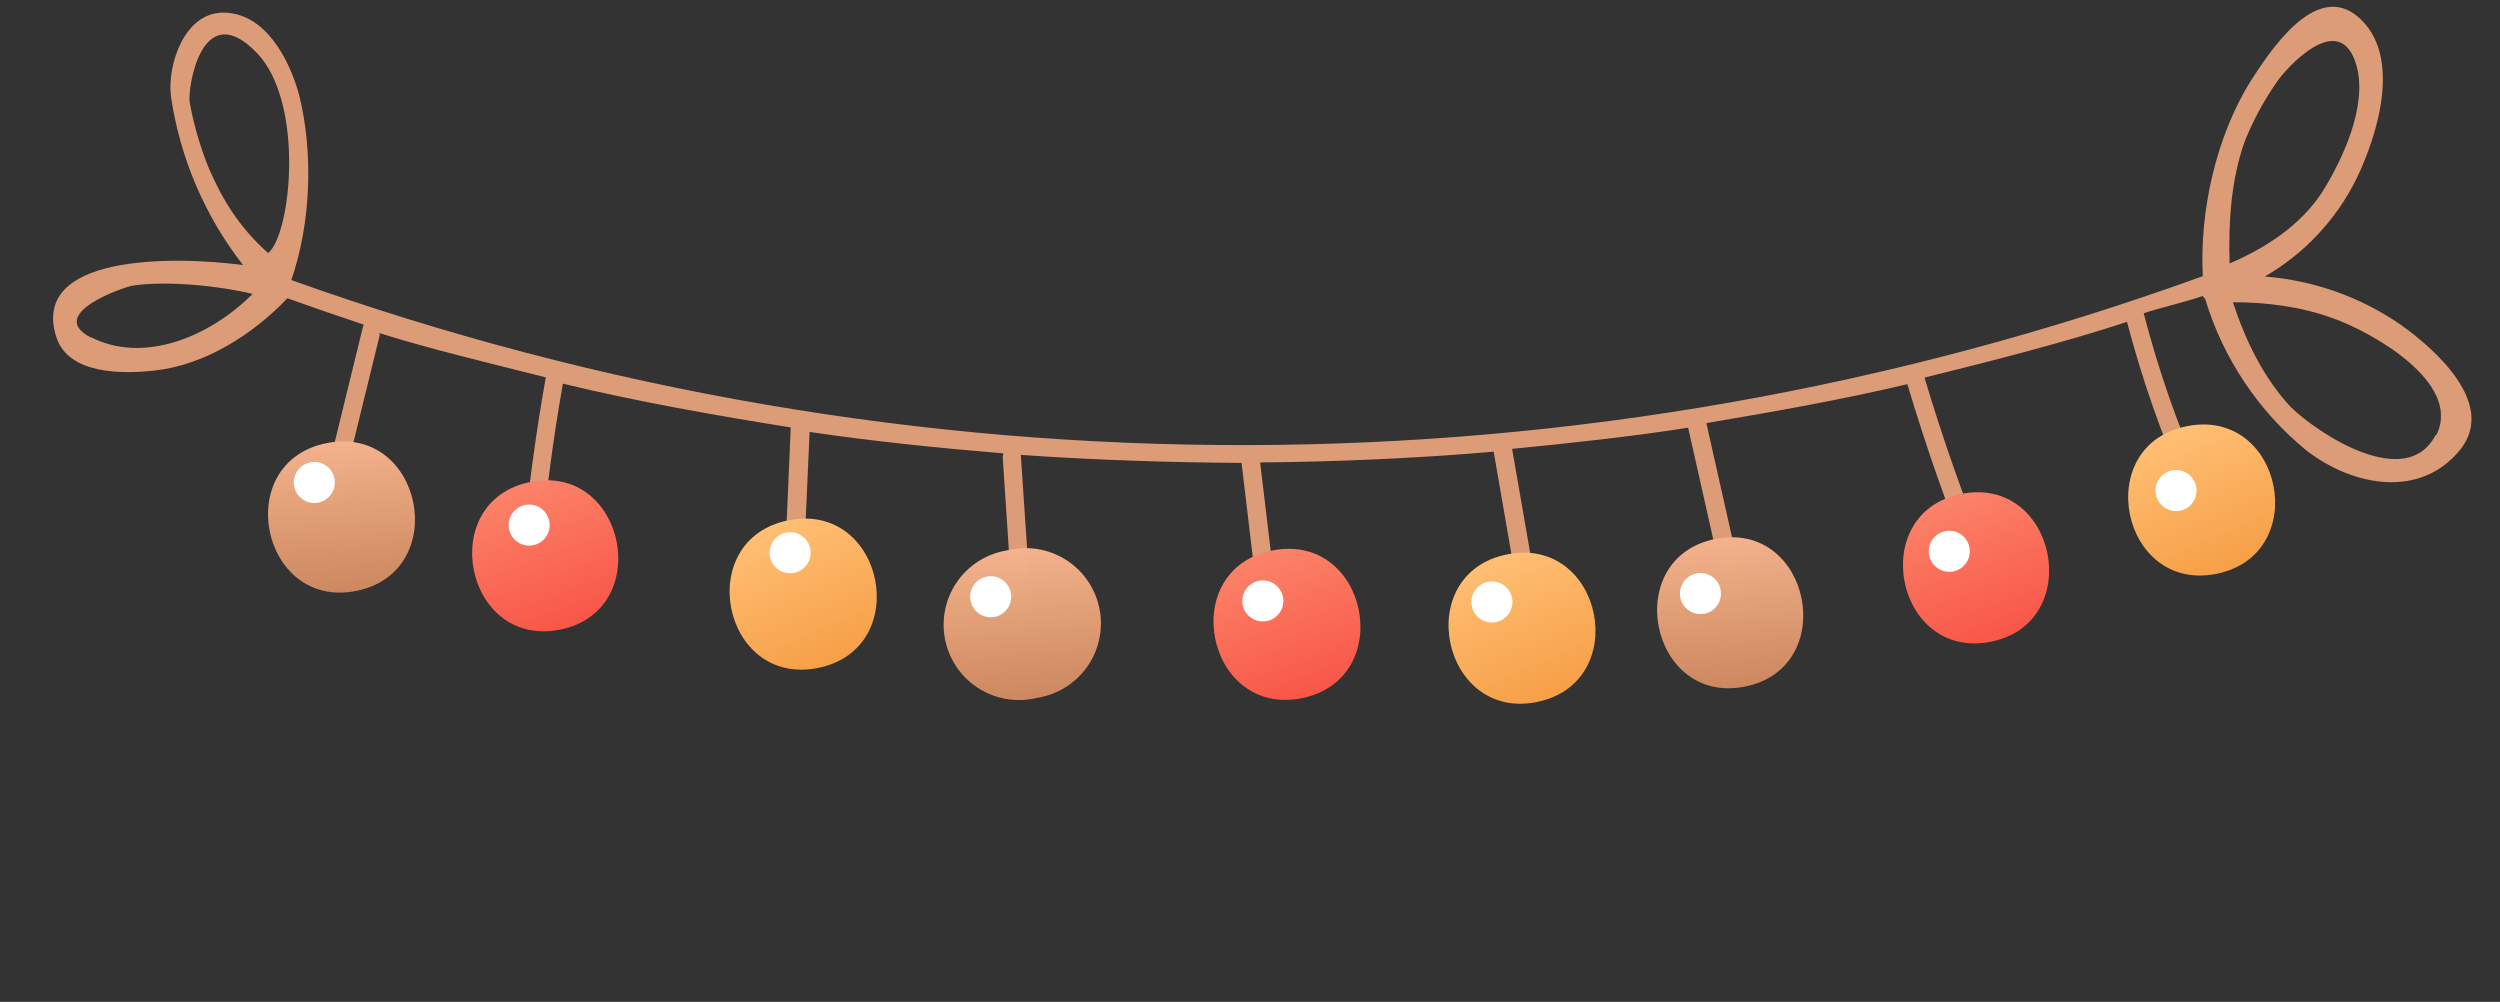 <svg width="267" height="107" viewBox="0 0 267 107" fill="none" xmlns="http://www.w3.org/2000/svg">
<rect x="0" y="0" width="267" height="107" fill="#333333" stroke="none"/>
<path d="M256.397 34.682C252.099 31.713 247.091 29.937 241.883 29.534C246.106 27.094 249.511 23.459 251.672 19.087C253.966 14.327 256.545 5.951 251.916 1.866C247.287 -2.218 242.265 5.731 240.321 8.733C236.669 14.654 234.903 22.545 235.258 29.493C169.335 53.407 97.132 53.555 31.113 29.91C33.202 23.872 33.493 16.358 31.95 10.157C30.916 6.332 28.331 1.355 23.843 1.349C19.673 1.341 17.84 6.968 18.257 10.292C19.22 16.863 21.873 23.071 25.958 28.307C18.306 27.302 3.244 27.207 6.004 35.968C7.286 40.048 13.167 39.944 16.47 39.577C21.863 39.007 27.02 35.717 30.694 31.853C33.423 32.832 36.145 33.772 38.859 34.672C38.829 34.721 38.804 34.772 38.783 34.825L34.527 52.219C34.083 54.041 35.846 55.013 36.29 53.191L40.558 35.779C40.551 35.709 40.538 35.641 40.517 35.574C46.065 37.316 52.669 38.88 58.291 40.303C57.251 46.148 56.453 52.03 55.895 57.951C55.939 58.293 56.099 58.609 56.349 58.845C56.599 59.082 56.924 59.225 57.267 59.25C57.611 59.275 56.952 59.18 57.233 58.982C57.515 58.784 57.719 58.495 57.812 58.163C58.344 52.419 59.112 46.69 60.116 40.974C67.83 42.849 76.608 44.406 84.449 45.647C84.212 51.241 83.971 56.866 83.725 62.522C83.701 62.92 83.837 63.311 84.102 63.609C84.366 63.908 84.738 64.089 85.136 64.113C85.534 64.136 85.926 64.001 86.224 63.736C86.522 63.472 85.703 63.099 85.727 62.701C85.968 57.178 86.214 51.653 86.465 46.128C92.998 47.111 100.563 47.876 107.161 48.42C107.116 48.588 107.095 48.761 107.096 48.935C107.477 54.629 107.854 60.329 108.227 66.035C108.357 67.911 110.219 67.312 110.154 65.454C109.777 59.83 109.4 54.206 109.023 48.582C116.541 49.116 125.066 49.401 132.597 49.436C133.225 54.665 133.827 59.839 134.464 65.112C134.687 66.999 136.552 66.415 136.391 64.531C135.786 59.494 135.192 54.441 134.584 49.39C142.572 49.324 151.552 48.941 159.525 48.239C160.524 54.033 161.528 59.827 162.536 65.619C162.613 66.007 162.842 66.349 163.17 66.568C163.499 66.788 163.902 66.869 164.29 66.791C164.678 66.714 165.02 66.486 165.24 66.157C165.46 65.828 164.54 65.426 164.463 65.037C163.467 59.334 162.488 53.642 161.492 47.938C167.461 47.361 174.395 46.608 180.295 45.679C181.689 51.932 183.095 58.188 184.511 64.448C184.588 64.835 184.816 65.177 185.145 65.397C185.474 65.617 185.876 65.697 186.265 65.62C186.653 65.543 186.994 65.315 187.214 64.986C187.434 64.657 186.514 64.254 186.437 63.866C185.027 57.636 183.628 51.409 182.239 45.185C189.108 44.034 196.931 42.648 203.707 41.028C205.661 47.596 207.923 54.057 210.494 60.411C211.191 62.158 212.802 60.834 212.108 59.101C209.627 52.942 207.436 46.684 205.535 40.329C212.483 38.604 220.359 36.619 227.163 34.375C228.762 40.466 230.841 46.42 233.378 52.184C234.145 53.902 235.76 52.592 234.993 50.873C232.511 45.24 230.489 39.416 228.947 33.457C230.715 32.862 233.491 32.236 235.254 31.612C235.331 31.729 235.419 31.839 235.516 31.94C237.435 38.288 241.202 43.921 246.336 48.119C251.276 51.929 258.471 53.313 262.758 48.02C266.691 43.086 259.975 37.226 256.397 34.682ZM20.261 10.942C20 9.625 21.466 -0.5 27.412 5.63C32.557 10.935 31.113 25 28.64 27.029C25.503 24.25 23.715 21.218 22.318 18.002C21.39 15.726 20.701 13.36 20.261 10.942ZM9.716 36.051C4.839 33.552 13.181 30.668 14.182 30.5C17.808 29.961 23.42 30.52 26.981 31.389C22.318 36.051 15.28 38.87 9.707 36.007L9.716 36.051ZM243.182 8.733C243.915 7.599 249.886 0.693 251.672 7C252.88 11.323 250.184 17.045 247.991 20.553C245.651 24.091 242.021 26.465 238.122 28.137C237.985 23.804 238.272 19.13 239.754 15.057C240.652 12.825 241.802 10.703 243.182 8.733ZM260.133 46.442C256.995 52.541 247.584 46.315 244.682 43.5C241.737 40.352 239.823 36.375 238.474 32.28C242.083 32.272 245.795 32.756 249.182 34C253.139 35.389 263.051 40.843 260.189 46.492L260.133 46.442Z" fill="#DC9C77"/>
<path opacity="0.998" d="M38.029 63.113C48.272 61.078 45.136 45.289 34.893 47.324C24.65 49.359 27.86 65.133 38.029 63.113Z" fill="url(#paint0_linear)"/>
<path d="M59.795 67.246C69.965 65.225 66.831 49.451 56.661 51.472C46.492 53.492 49.625 69.266 59.795 67.246Z" fill="url(#paint1_linear)"/>
<path d="M87.348 71.339C97.591 69.304 94.457 53.53 84.214 55.565C73.971 57.6 77.105 73.374 87.348 71.339Z" fill="url(#paint2_linear)"/>
<path opacity="0.998" d="M110.387 74.61L111.104 74.468C113.196 74.052 115.037 72.823 116.222 71.05C117.407 69.277 117.84 67.106 117.424 65.014C117.009 62.922 115.779 61.081 114.006 59.896C112.233 58.711 110.062 58.278 107.97 58.694L107.253 58.836C105.161 59.252 103.32 60.481 102.135 62.254C100.95 64.027 100.518 66.199 100.933 68.29C101.349 70.382 102.578 72.223 104.351 73.408C106.124 74.594 108.295 75.026 110.387 74.61Z" fill="url(#paint3_linear)"/>
<path d="M164.107 74.981C174.35 72.946 171.216 57.172 160.973 59.206C150.73 61.241 153.937 77.001 164.107 74.981Z" fill="url(#paint4_linear)"/>
<path opacity="0.998" d="M186.351 73.329C196.521 71.309 193.387 55.535 183.217 57.556C173.048 59.576 176.181 75.35 186.351 73.329Z" fill="url(#paint5_linear)"/>
<path d="M212.61 68.539C222.78 66.518 219.643 50.73 209.474 52.75C199.304 54.77 202.441 70.559 212.61 68.539Z" fill="url(#paint6_linear)"/>
<path d="M236.693 61.29C246.936 59.255 243.802 43.481 233.559 45.516C223.316 47.551 226.523 63.31 236.693 61.29Z" fill="url(#paint7_linear)"/>
<path d="M232.828 54.544C233.398 54.431 233.901 54.095 234.224 53.612C234.547 53.128 234.665 52.536 234.552 51.966C234.438 51.395 234.103 50.893 233.619 50.57C233.136 50.247 232.544 50.129 231.973 50.242C231.403 50.355 230.901 50.691 230.577 51.174C230.254 51.658 230.136 52.25 230.25 52.82C230.363 53.391 230.698 53.893 231.182 54.216C231.665 54.539 232.257 54.657 232.828 54.544Z" fill="white"/>
<path d="M208.609 61.029C209.179 60.916 209.681 60.58 210.005 60.097C210.328 59.613 210.446 59.021 210.332 58.45C210.219 57.88 209.884 57.378 209.4 57.055C208.917 56.731 208.325 56.614 207.754 56.727C207.184 56.84 206.681 57.175 206.358 57.659C206.035 58.142 205.917 58.735 206.03 59.305C206.144 59.876 206.479 60.378 206.963 60.701C207.446 61.024 208.038 61.142 208.609 61.029Z" fill="white"/>
<path d="M182.037 65.547C182.607 65.434 183.109 65.099 183.432 64.615C183.756 64.132 183.874 63.539 183.76 62.969C183.647 62.398 183.312 61.896 182.828 61.573C182.345 61.25 181.752 61.132 181.182 61.245C180.612 61.359 180.109 61.694 179.786 62.178C179.463 62.661 179.345 63.253 179.458 63.824C179.572 64.394 179.907 64.896 180.391 65.219C180.874 65.543 181.466 65.661 182.037 65.547Z" fill="white"/>
<path d="M159.764 66.443C160.335 66.33 160.837 65.995 161.16 65.511C161.484 65.028 161.601 64.436 161.488 63.865C161.375 63.294 161.039 62.792 160.556 62.469C160.072 62.146 159.48 62.028 158.91 62.141C158.339 62.255 157.837 62.59 157.514 63.074C157.191 63.557 157.073 64.149 157.186 64.72C157.299 65.29 157.635 65.792 158.118 66.115C158.602 66.439 159.194 66.557 159.764 66.443Z" fill="white"/>
<path d="M139.004 74.568C149.247 72.533 146.113 56.759 135.871 58.794C125.628 60.829 128.835 76.588 139.004 74.568Z" fill="url(#paint8_linear)"/>
<path d="M135.299 66.33C135.87 66.217 136.372 65.881 136.695 65.398C137.018 64.914 137.136 64.322 137.023 63.752C136.909 63.181 136.574 62.679 136.091 62.356C135.607 62.033 135.015 61.915 134.444 62.028C133.874 62.141 133.372 62.477 133.049 62.96C132.725 63.444 132.607 64.036 132.721 64.606C132.834 65.177 133.169 65.679 133.653 66.002C134.137 66.326 134.729 66.443 135.299 66.33Z" fill="white"/>
<path d="M106.235 65.883C106.805 65.77 107.307 65.435 107.631 64.951C107.954 64.468 108.072 63.875 107.959 63.305C107.845 62.734 107.51 62.232 107.026 61.909C106.543 61.586 105.951 61.468 105.38 61.581C104.81 61.695 104.308 62.03 103.984 62.514C103.661 62.997 103.543 63.589 103.657 64.16C103.77 64.73 104.105 65.232 104.589 65.555C105.072 65.879 105.664 65.997 106.235 65.883Z" fill="white"/>
<path d="M84.813 61.181C85.383 61.067 85.885 60.732 86.208 60.248C86.532 59.765 86.65 59.173 86.536 58.602C86.423 58.032 86.088 57.529 85.604 57.206C85.121 56.883 84.528 56.765 83.958 56.878C83.387 56.992 82.885 57.327 82.562 57.811C82.239 58.294 82.121 58.886 82.234 59.457C82.348 60.027 82.683 60.529 83.166 60.853C83.65 61.176 84.242 61.294 84.813 61.181Z" fill="white"/>
<path d="M56.939 58.231C57.51 58.117 58.012 57.782 58.335 57.298C58.658 56.815 58.776 56.223 58.663 55.652C58.55 55.082 58.214 54.58 57.731 54.257C57.247 53.933 56.655 53.815 56.085 53.929C55.514 54.042 55.012 54.377 54.689 54.861C54.365 55.344 54.248 55.937 54.361 56.507C54.474 57.077 54.81 57.58 55.293 57.903C55.777 58.226 56.369 58.344 56.939 58.231Z" fill="white"/>
<path d="M33.995 53.678C34.566 53.565 35.068 53.229 35.391 52.746C35.714 52.262 35.832 51.67 35.719 51.1C35.605 50.529 35.27 50.027 34.787 49.704C34.303 49.381 33.711 49.263 33.141 49.376C32.57 49.489 32.068 49.825 31.745 50.308C31.421 50.792 31.303 51.384 31.417 51.954C31.53 52.525 31.866 53.027 32.349 53.35C32.833 53.673 33.425 53.791 33.995 53.678Z" fill="white"/>
<defs>
<linearGradient id="paint0_linear" x1="34.657" y1="43.782" x2="36.449" y2="65.888" gradientUnits="userSpaceOnUse">
<stop stop-color="#FCBC96"/>
<stop offset="1" stop-color="#C68158"/>
</linearGradient>
<linearGradient id="paint1_linear" x1="28.199" y1="36.465" x2="41.503" y2="73.138" gradientUnits="userSpaceOnUse">
<stop stop-color="#FFC59A"/>
<stop offset="1" stop-color="#F95849"/>
</linearGradient>
<linearGradient id="paint2_linear" x1="81.285" y1="56.56" x2="89.366" y2="75.355" gradientUnits="userSpaceOnUse">
<stop stop-color="#FFBF74"/>
<stop offset="1" stop-color="#F4973B"/>
</linearGradient>
<linearGradient id="paint3_linear" x1="107.396" y1="55.222" x2="109.367" y2="77.312" gradientUnits="userSpaceOnUse">
<stop stop-color="#FCBC96"/>
<stop offset="1" stop-color="#C68158"/>
</linearGradient>
<linearGradient id="paint4_linear" x1="158.064" y1="60.197" x2="166.15" y2="78.988" gradientUnits="userSpaceOnUse">
<stop stop-color="#FFBF74"/>
<stop offset="1" stop-color="#F4973B"/>
</linearGradient>
<linearGradient id="paint5_linear" x1="182.966" y1="54.02" x2="184.746" y2="76.104" gradientUnits="userSpaceOnUse">
<stop stop-color="#FCBC96"/>
<stop offset="1" stop-color="#C68158"/>
</linearGradient>
<linearGradient id="paint6_linear" x1="181.008" y1="37.725" x2="194.329" y2="74.429" gradientUnits="userSpaceOnUse">
<stop stop-color="#FFC59A"/>
<stop offset="1" stop-color="#F95849"/>
</linearGradient>
<linearGradient id="paint7_linear" x1="230.65" y1="46.507" x2="238.736" y2="65.297" gradientUnits="userSpaceOnUse">
<stop stop-color="#FFBF74"/>
<stop offset="1" stop-color="#F4973B"/>
</linearGradient>
<linearGradient id="paint8_linear" x1="107.29" y1="43.811" x2="120.566" y2="80.499" gradientUnits="userSpaceOnUse">
<stop stop-color="#FFC59A"/>
<stop offset="1" stop-color="#F95849"/>
</linearGradient>
</defs>
</svg>
